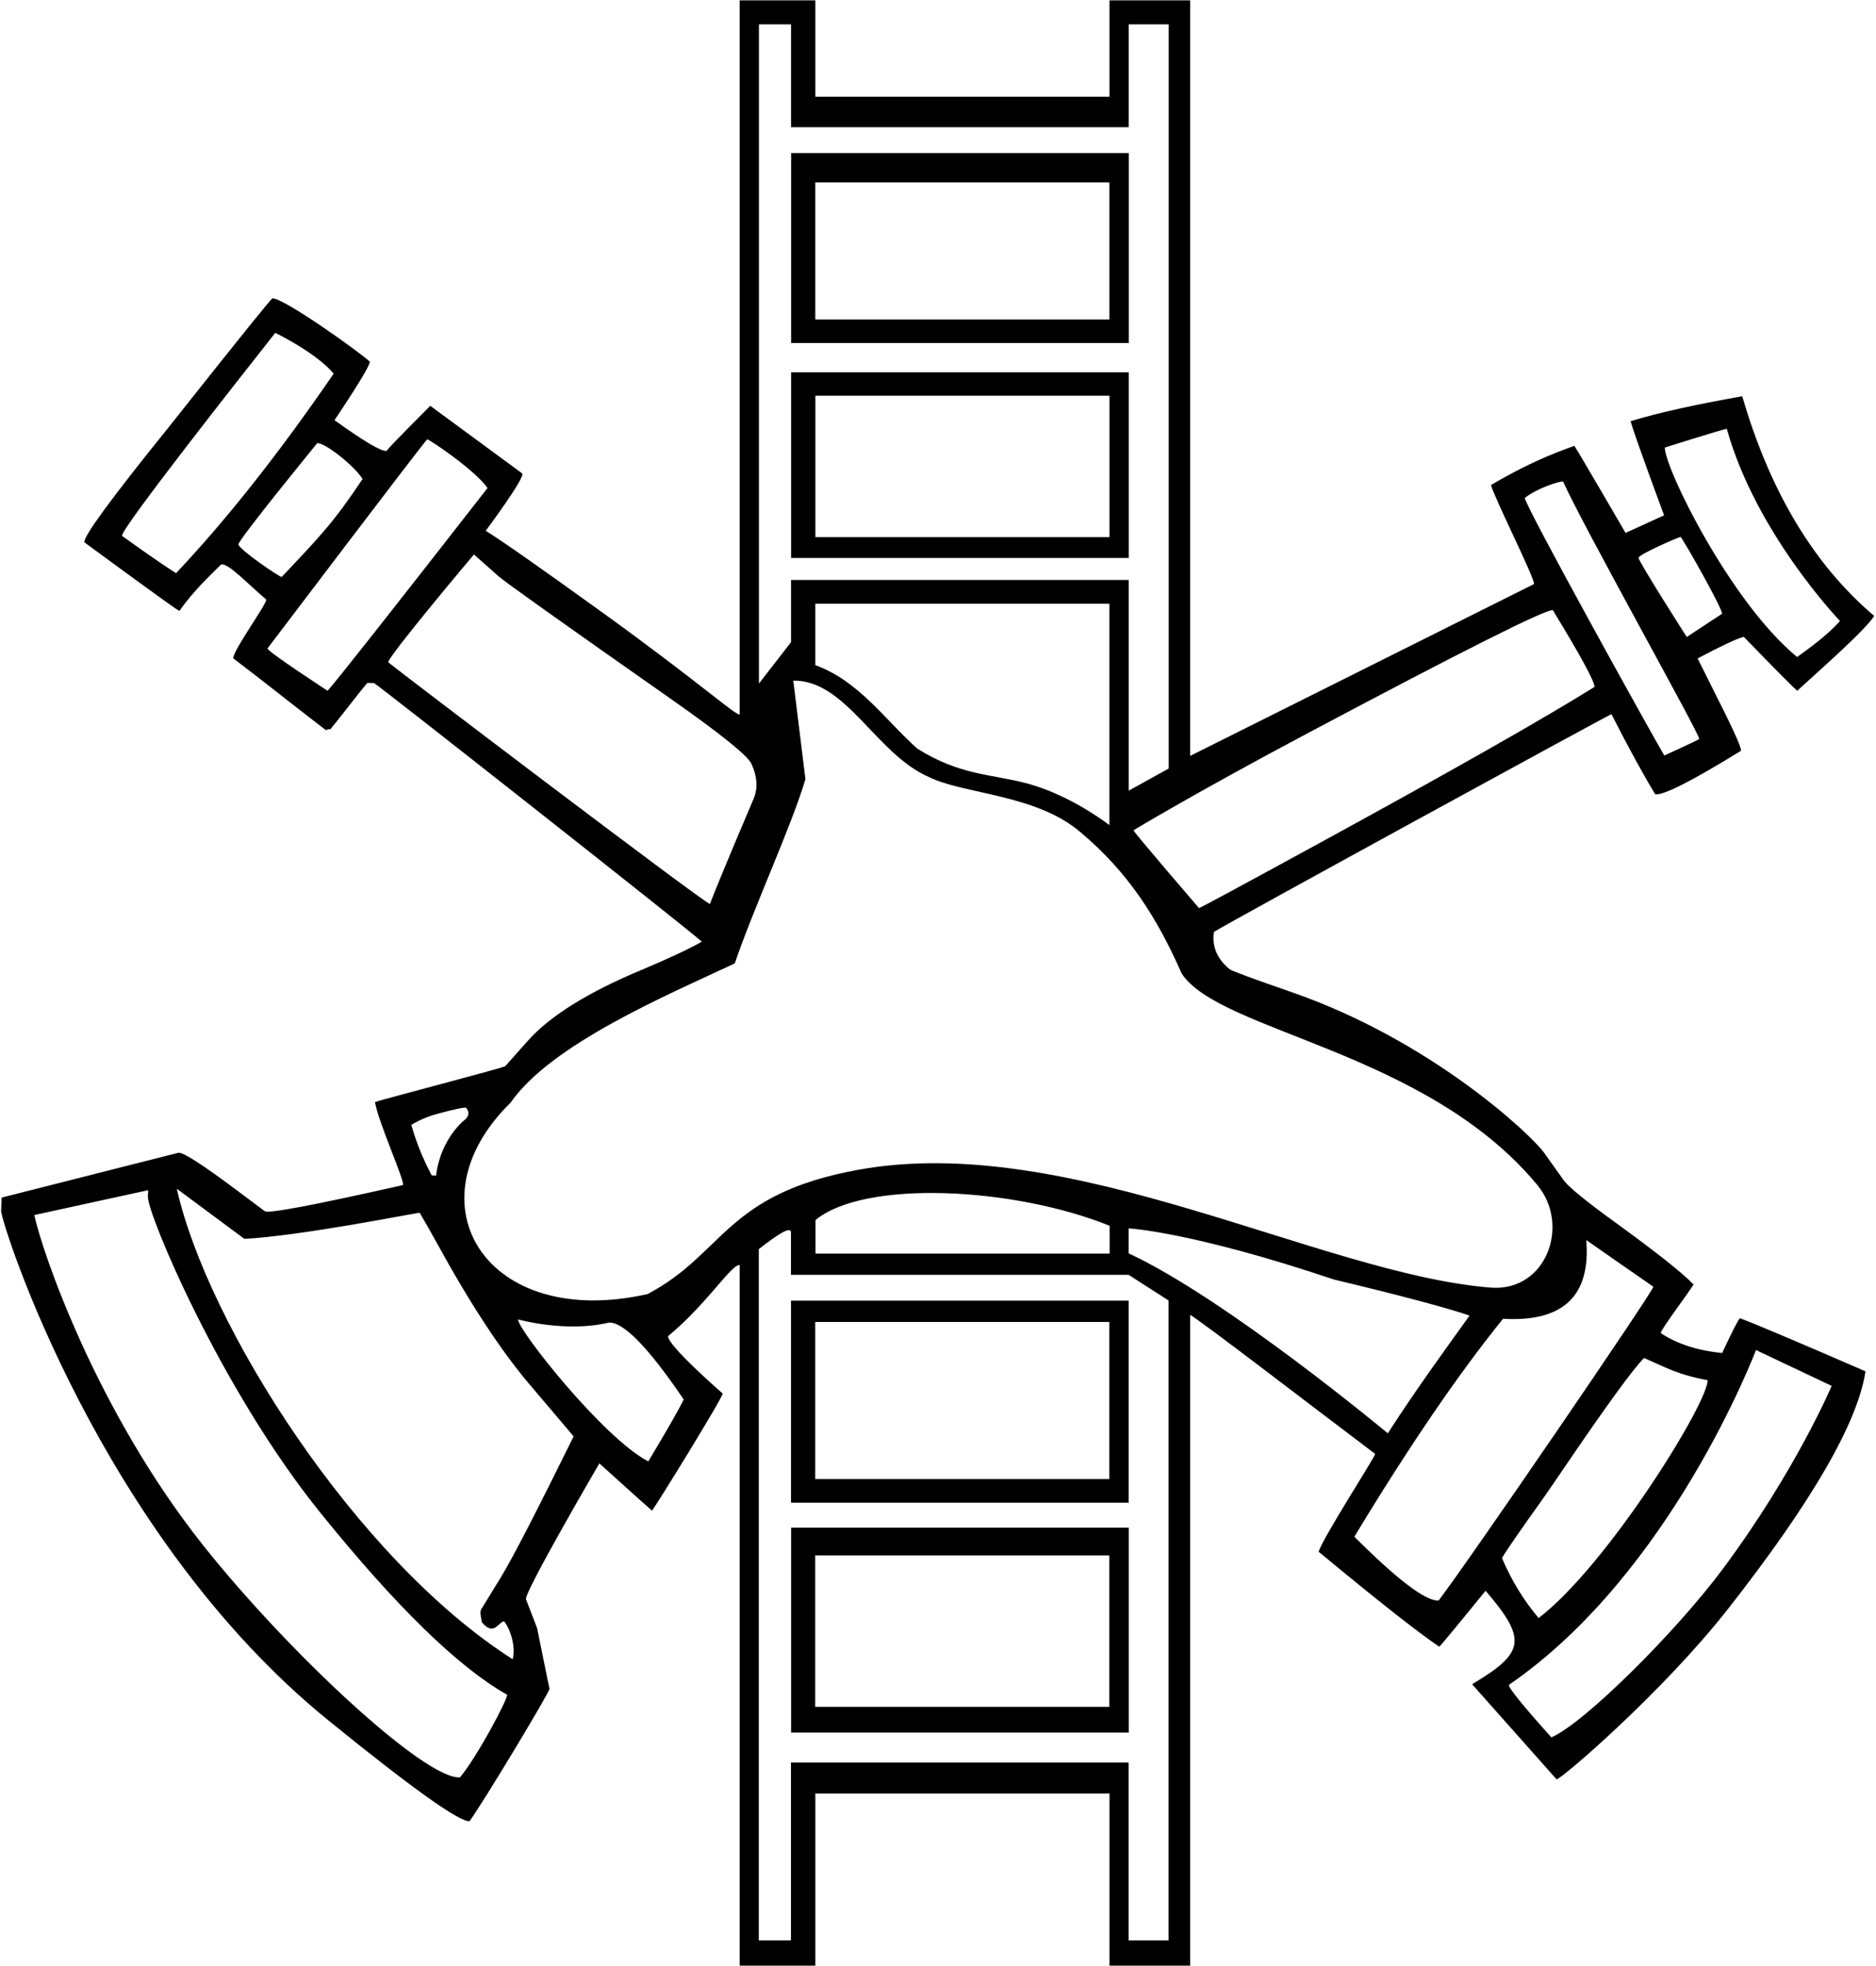 <?xml version="1.0" encoding="UTF-8"?>
<svg xmlns="http://www.w3.org/2000/svg" xmlns:xlink="http://www.w3.org/1999/xlink" width="547pt" height="573pt" viewBox="0 0 547 573" version="1.1">
<g id="surface1">
<path style=" stroke:none;fill-rule:nonzero;fill:rgb(0%,0%,0%);fill-opacity:1;" d="M 502.133 394.375 C 494.984 393.656 489.027 391.734 484.246 388.566 C 484.188 387.535 492.977 376.02 493.781 374.363 C 490.395 370.883 482.82 364.883 471.066 356.371 C 462.367 350.078 457.336 345.953 455.941 344.02 L 450.277 336.066 C 446.27 330.488 417.043 303.184 376.691 289.215 C 365.129 285.207 359.07 282.977 358.469 282.465 C 354.828 279.43 353.332 275.801 353.965 271.621 C 357.996 269.023 469.395 208.176 469.863 208.16 C 474.766 217.785 479.02 225.562 482.633 231.535 C 485.066 231.844 493.398 227.602 507.621 218.844 C 507.941 217.109 499.68 201.5 494.984 191.918 C 501.895 188.262 506.402 186.152 508.441 185.609 C 518.035 195.512 523.246 200.766 524.055 201.34 C 527.473 198.078 544.199 183.539 546.457 179.504 C 528.926 164.656 516.098 143.336 508 115.5 C 494.266 117.922 483.426 120.328 475.441 122.766 C 476.863 127.797 485.215 150.203 485.215 150.203 L 473.973 155.336 C 473.973 155.336 460.488 132.098 459.035 129.938 C 456.5 131 448.516 133.301 434.738 141.367 C 435.66 145.008 447.531 168.602 447.297 170.23 L 347.023 220.324 L 347.023 0.098 L 323.504 0.098 L 323.504 28.195 L 237.738 28.195 L 237.738 0.098 L 215.672 0.098 L 215.672 208.25 C 214.688 208.734 203.668 198.727 175.496 178.418 C 157.508 165.449 146.211 157.539 141.629 154.707 C 141.629 154.707 153.5 138.816 152.223 137.965 L 125.461 118.289 C 125.461 118.289 113.781 129.91 112.727 131.422 C 111.289 131.684 106.227 128.723 97.539 122.473 C 97.816 122.031 108.027 106.961 107.824 105.406 C 105.066 102.781 82.602 86.711 79.387 86.961 C 75.941 90.676 50.688 122.676 48.867 124.922 C 32.508 145.184 24.41 156.219 24.582 158.055 C 28.516 160.93 51.641 177.98 52.316 178.066 C 56.395 172.211 61.375 167.641 64.5 164.5 C 66.703 164.25 71.5 169.5 77.625 174.75 C 77.715 176.246 68.297 188.984 67.973 191.859 C 70.453 193.707 76.469 198.359 86.008 205.844 C 89 208.188 92.023 210.508 95.031 212.828 C 95.426 212.578 95.852 212.477 96.32 212.562 C 97.551 211.066 98.758 209.555 99.945 208.043 C 103.699 203.215 106.094 200.207 107.133 199.051 L 109.07 199.105 C 109.613 199.137 200.496 270.695 204.637 274.469 C 200.895 276.609 195.027 279.355 187 282.727 C 171.371 289.258 160.34 296.141 153.91 303.359 L 147.324 310.754 C 146.898 311.223 112.461 320.176 109.336 321.215 C 110.289 327.039 117.859 343.727 117.523 345.41 C 91.656 351.25 78.227 353.789 77.215 353.039 L 68.941 346.852 C 58.859 339.309 53.211 335.699 51.965 336.008 L 0.477 349.066 L 0.328 352.938 C 0.227 356.035 28.809 447.141 95.777 501.473 C 120.004 521.121 133.707 530.922 136.891 530.848 C 140.664 525.758 160.383 493.035 160.207 492.242 L 156.613 474.578 L 153.371 466.156 C 152.68 464.367 174.762 426.539 174.762 426.539 C 174.762 426.539 187.805 438.336 190.109 440.316 C 191.121 439.172 211.238 406.582 210.695 406.16 C 210.695 406.16 194.438 392.012 194.805 389.445 C 206.09 380.141 213.277 368.434 215.672 368.727 L 215.672 572.93 L 237.738 572.93 L 237.738 522.766 L 323.504 522.766 L 323.504 572.93 L 347.023 572.93 L 347.023 383.297 C 348.27 383.504 386.055 412.57 400.977 423.781 C 400.988 424.574 385.965 447.816 384.469 452.277 C 401.547 466.406 413.27 475.664 419.668 479.977 C 420.094 479.742 433.168 463.66 433.168 463.66 C 445.406 477.953 444.555 481.754 429.234 490.91 L 453.871 518.641 C 455.09 518.699 484.73 493.359 503.992 468.781 C 528.367 437.676 541.676 414.652 543.934 399.703 C 524.359 391.207 512.168 386.039 507.324 384.223 C 506.781 384.734 505.051 388.125 502.133 394.375 Z M 503.5 125 C 512 155.5 536.5 181 536.5 181 C 533 185 527.5 189 524 191.5 C 504.5 175.5 485.234 136.137 485.438 130.438 C 485.438 130.438 502.633 125.012 503.5 125 Z M 490 156.5 C 490.422 156.488 502.867 178.449 502.066 178.922 L 491.82 185.672 C 491.82 185.672 477.559 163.367 477.766 162.57 C 478.062 161.441 489.598 156.508 490 156.5 Z M 444.617 145.145 C 448.055 142.332 454.91 140.141 455.766 140.367 C 461.797 153.766 495.891 214.48 495.457 215.395 C 495.344 215.637 485.277 220.211 485.277 220.211 C 482.621 215.871 444.402 147.004 444.617 145.145 Z M 381.656 213.52 C 426.988 189.449 450.688 177.555 452.773 177.844 C 461.016 191.367 465.059 198.832 464.91 200.234 C 449.762 209.652 423.227 224.715 385.305 245.422 C 361.773 258.27 349.871 264.695 349.602 264.68 C 349.602 264.68 330.445 242.461 330.5 242 C 330.98 241.734 347.98 231.406 381.656 213.52 Z M 221.289 7.109 L 230.656 7.109 L 230.656 37.078 L 329.113 37.078 L 329.113 7.109 L 340.77 7.109 L 340.77 224 L 329.113 230.457 L 329.113 169.051 L 230.656 169.051 L 230.656 187.164 L 221.289 199.234 Z M 323.484 175.973 L 323.484 240.504 C 319.945 237.797 310.371 231.344 299.754 228.43 C 288.93 225.516 280.191 226.141 267.492 218.23 C 258.129 209.902 250.426 198.457 237.727 193.875 L 237.727 175.973 Z M 51.332 167.062 C 46.5 164 39.5 159 35.562 156.18 C 35.375 153.934 70.875 108.922 80.266 97.016 C 80.266 97.016 92.172 102.77 97.289 108.914 C 81.383 132.098 66.062 151.48 51.332 167.062 Z M 69.523 158.699 C 69.316 157.508 92.52 129.141 92.52 129.141 C 95.152 129.234 103.5 136 105.719 139.613 C 97.395 152.121 93.379 156.297 82.113 168.184 C 81.27 168.039 69.785 160.23 69.523 158.699 Z M 95.516 201.34 C 95.516 201.34 77.867 189.855 78 189 C 78 189 124.16 128.086 124.562 128.066 C 125.16 128.027 138.5 137 142.152 142.246 C 113.695 178.734 98.152 198.434 95.516 201.34 Z M 113.195 193.039 C 113.121 191.352 138.195 161.613 138.195 161.613 L 145.395 167.996 C 147.227 169.621 163.91 181.488 195.461 203.609 C 210.113 213.887 217.992 220.223 219.098 222.613 C 220.84 226.402 221.039 229.844 219.688 232.938 C 219.688 232.938 210.137 255.297 206.988 263.504 C 203.504 261.859 115.895 195.312 113.195 193.039 Z M 127.547 324.648 C 132.891 323.207 135.684 322.629 135.926 322.922 C 136.836 324.008 136.797 325.082 135.812 326.145 C 135.812 326.145 128.5 331.5 127.16 342.641 L 125.871 342.594 C 123.277 337.684 121.297 332.766 119.926 327.852 C 122.375 326.426 124.914 325.355 127.547 324.648 Z M 134.129 518.051 C 124.09 518.824 84.414 482.031 59.422 450.66 C 28.047 411.266 12.234 364.699 10.004 354.152 L 43.203 346.91 L 43.133 348.852 C 42.965 353.738 64.246 404.793 93.371 440.875 C 115.488 468.277 133.668 485.98 147.887 493.984 C 147.918 495.488 139.219 511.93 134.129 518.051 Z M 146.113 459.625 L 140.297 469.102 C 139.977 469.625 140.055 470.895 140.539 472.891 C 144 477 145.305 472.797 146.961 472.562 C 148.68 474.5 150.5 480 149.48 483.629 C 103.586 454.367 60.375 386.012 51.555 346.488 L 71.266 361.098 C 87.93 360.18 118.902 353.945 122.371 353.484 C 124.047 356.336 125.684 359.211 127.27 362.105 C 137.035 379.934 146.117 393.77 154.504 403.633 C 162.68 413.246 166.93 418.27 167.254 418.684 C 156.359 440.77 149.312 454.414 146.113 459.625 Z M 199.352 407.906 C 198.008 410.711 194.57 416.727 189.031 425.961 C 175.887 419.172 150.789 387.355 151.07 384.578 C 151.07 384.578 165 388.5 177.523 385.504 C 181.777 385.273 189.055 392.742 199.352 407.906 Z M 188.84 377.184 C 141.801 387.801 118.902 350.746 148.875 321.398 C 160.738 304.328 194.254 290.176 214.234 280.809 C 219.855 264.363 230.68 241.051 234.844 227.105 L 231.305 198.383 C 246.707 198.172 255.449 219.82 270.852 226.48 C 280.844 231.477 302.074 231.477 314.98 242.508 C 329.137 254.371 337.461 267.695 344.539 283.723 C 355.57 300.789 415.727 306.203 448.199 345.336 C 457.98 356.992 450.906 376.559 434.668 375.309 C 385.129 371.355 311.859 329.727 250.246 340.965 C 211.32 348.043 211.32 365.32 188.84 377.184 Z M 323.539 357.281 L 323.539 365.402 L 237.777 365.402 L 237.777 355.617 C 252.145 343.75 295.742 346.051 323.539 357.281 Z M 340.738 565.574 L 329.082 565.574 L 329.082 513.742 L 230.629 513.742 L 230.629 565.574 L 221.254 565.574 L 221.254 364.078 C 226.562 359.961 230.699 357.145 230.629 359.297 L 230.629 371.578 L 329.082 371.578 L 340.738 379.066 Z M 329.09 365.32 L 329.09 358.035 C 329.09 358.035 347.5 359 388.895 372.934 C 408.414 377.609 421.617 381.117 428.496 383.453 C 422.707 391.562 413.395 404.207 404.652 417.773 C 404.652 417.773 357.5 378.5 329.09 365.32 Z M 419.449 466.531 C 415.594 466.637 407.41 460.426 394.902 447.906 C 410.84 421.57 425.293 400.398 438.25 384.391 C 455.758 385.398 463.852 377.75 462.523 361.445 C 462.523 361.445 479.297 373.152 482.078 375.047 C 482.141 376.27 427.879 455.566 419.449 466.531 Z M 437.938 454.129 C 439.289 451.836 443.18 446.203 449.605 437.23 C 450.598 435.844 452.539 433.023 455.434 428.762 C 468.305 409.82 476.289 398.84 479.379 395.82 L 485.328 398.477 C 489.324 400.258 493.512 401.527 497.887 402.281 C 498.234 408.566 468.742 456.227 448.629 471.621 C 444.258 466.449 440.691 460.617 437.938 454.129 Z M 534.078 403.949 C 534.078 403.949 523.605 428.676 502.43 457.184 C 488.805 475.531 461.867 502.355 452.34 506.395 C 443.953 497.047 439.828 491.953 439.953 491.102 C 487.5 458.5 512 393.5 512 393.5 L 534.078 403.949 "/>
<path style=" stroke:none;fill-rule:nonzero;fill:rgb(0%,0%,0%);fill-opacity:1;" d="M 230.676 505.012 L 329.133 505.012 L 329.133 445.27 L 230.676 445.27 Z M 237.699 453.371 L 323.461 453.371 L 323.461 497.496 L 237.699 497.496 L 237.699 453.371 "/>
<path style=" stroke:none;fill-rule:nonzero;fill:rgb(0%,0%,0%);fill-opacity:1;" d="M 230.641 437.996 L 329.098 437.996 L 329.098 379.09 L 230.641 379.09 Z M 237.703 385.316 L 323.461 385.316 L 323.461 431.109 L 237.703 431.109 L 237.703 385.316 "/>
<path style=" stroke:none;fill-rule:nonzero;fill:rgb(0%,0%,0%);fill-opacity:1;" d="M 329.137 44.605 L 230.68 44.605 L 230.68 99.973 L 329.137 99.973 Z M 323.48 93.125 L 237.723 93.125 L 237.723 53.16 L 323.48 53.16 L 323.48 93.125 "/>
<path style=" stroke:none;fill-rule:nonzero;fill:rgb(0%,0%,0%);fill-opacity:1;" d="M 329.129 108.516 L 230.672 108.516 L 230.672 162.637 L 329.129 162.637 Z M 323.504 156.559 L 237.746 156.559 L 237.746 115.344 L 323.504 115.344 L 323.504 156.559 "/>
</g>
</svg>
